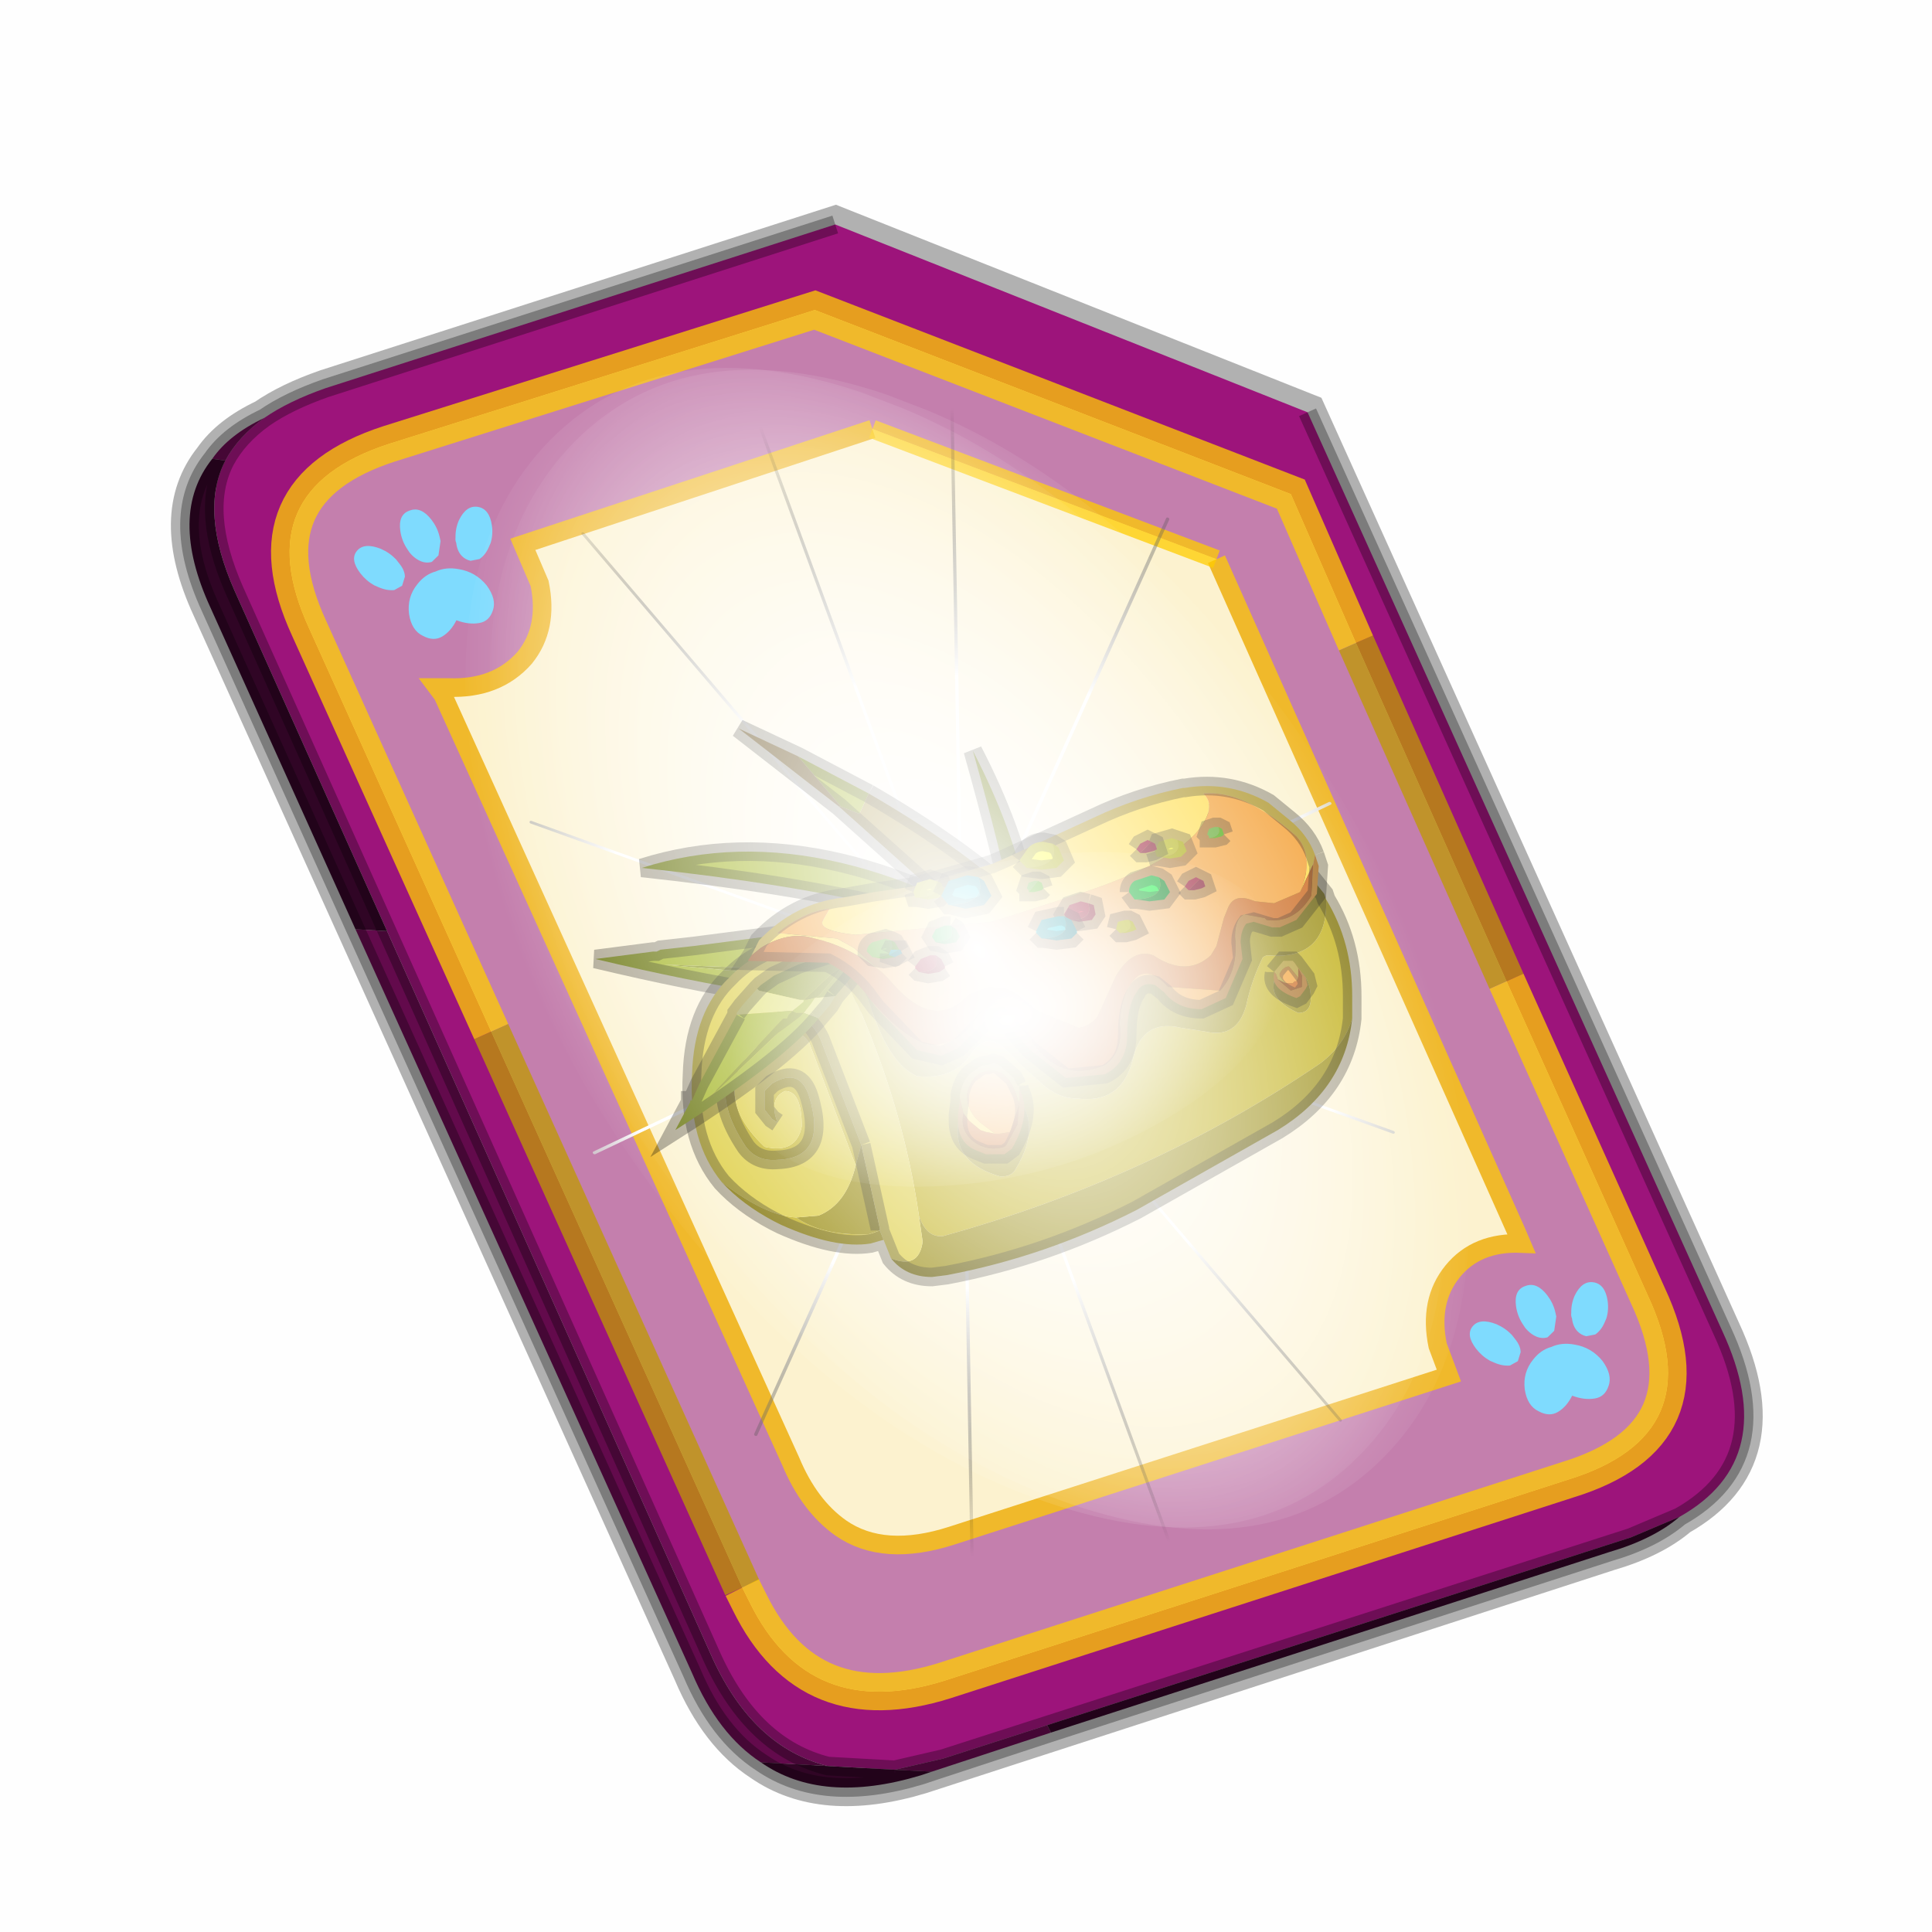<?xml version='1.0' encoding='UTF-8'?>
<svg xmlns:xlink="http://www.w3.org/1999/xlink" xmlns="http://www.w3.org/2000/svg" version="1.1" width="60px" height="60px" viewBox="0.0 0.0 60.0 60.0"><defs><g id="c1"><path fill="#000000" fill-opacity="0.004" d="M0.0 0.0 L60.0 0.0 60.0 60.0 0.0 60.0 0.0 0.0"/></g><g id="c2"><path fill="none" stroke="#000000" stroke-width="1.0" stroke-opacity="0.302" d="M0.7 12.25 Q-0.45 9.75 0.75 8.25 1.2 7.6 2.15 7.15 2.8 6.7 3.8 6.35 L17.5 1.95 30.2 7.0 41.35 31.7 Q42.95 35.15 40.2 36.7 39.5 37.3 38.3 37.65 L19.8 43.65 Q17.15 44.45 15.5 43.3 14.35 42.55 13.65 40.9 L0.7 12.25"/><path fill="#9d147b" stroke="none" d="M35.55 22.3 L31.5 13.2 29.75 9.2 16.95 4.25 5.5 7.85 Q1.65 9.1 3.35 12.8 L8.25 23.65 15.0 38.6 15.2 39.0 Q16.8 42.25 20.45 41.1 L37.2 35.7 Q41.1 34.5 39.35 30.75 L35.55 22.3 M2.15 7.15 Q2.8 6.7 3.8 6.35 L17.5 1.95 30.2 7.0 41.35 31.7 Q42.95 35.15 40.2 36.7 L38.9 37.25 23.2 42.3 20.4 43.2 19.1 43.5 17.3 43.4 Q15.3 42.9 14.2 40.5 L5.45 20.95 1.35 11.8 Q0.4 9.65 1.1 8.3 1.45 7.65 2.15 7.15"/><path fill="#c47fad" stroke="none" d="M31.5 13.2 L35.55 22.3 39.35 30.75 Q41.1 34.5 37.2 35.7 L20.45 41.1 Q16.8 42.25 15.2 39.0 L15.0 38.6 8.25 23.65 3.35 12.8 Q1.65 9.1 5.5 7.85 L16.95 4.25 29.75 9.2 31.5 13.2 M18.5 7.45 L9.1 10.55 9.55 11.6 Q9.8 12.8 9.15 13.6 8.4 14.45 7.1 14.4 L6.8 14.4 6.95 14.6 16.3 35.2 Q16.8 36.4 17.65 37.0 18.8 37.8 20.65 37.2 L34.0 32.9 33.7 32.1 Q33.45 30.9 34.1 30.1 34.75 29.3 35.95 29.35 L35.8 29.0 27.75 10.95 18.5 7.45"/><path fill="#630a4c" stroke="none" d="M0.75 8.25 Q1.2 7.6 2.15 7.15 1.45 7.65 1.1 8.3 L0.75 8.25 M23.3 42.5 L20.1 43.55 19.1 43.5 20.4 43.2 23.2 42.3 23.3 42.5 M15.5 43.3 Q14.35 42.55 13.65 40.9 L4.6 20.9 5.45 20.95 14.2 40.5 Q15.3 42.9 17.3 43.4 L15.5 43.3"/><path fill="#300525" stroke="none" d="M4.6 20.9 L0.7 12.25 Q-0.45 9.75 0.75 8.25 L1.1 8.3 Q0.4 9.65 1.35 11.8 L5.45 20.95 4.6 20.9 M40.2 36.7 Q39.5 37.3 38.3 37.65 L23.3 42.5 23.2 42.3 38.9 37.25 40.2 36.7 M20.1 43.55 L19.8 43.65 Q17.15 44.45 15.5 43.3 L17.3 43.4 19.1 43.5 20.1 43.55"/><path fill="#fcf2cf" stroke="none" d="M27.75 10.95 L35.8 29.0 35.95 29.35 Q34.75 29.3 34.1 30.1 33.45 30.9 33.7 32.1 L34.0 32.9 20.65 37.2 Q18.8 37.8 17.65 37.0 16.8 36.4 16.3 35.2 L6.95 14.6 6.8 14.4 7.1 14.4 Q8.4 14.45 9.15 13.6 9.8 12.8 9.55 11.6 L9.1 10.55 18.5 7.45 27.75 10.95"/><path fill="none" stroke="#bf9900" stroke-width="1.0" stroke-opacity="0.749" d="M31.5 13.2 L35.55 22.3 M15.0 38.6 L8.25 23.65"/><path fill="none" stroke="#ffcc00" stroke-width="1.0" stroke-opacity="0.749" d="M35.55 22.3 L39.35 30.75 Q41.1 34.5 37.2 35.7 L20.45 41.1 Q16.8 42.25 15.2 39.0 L15.0 38.6 M8.25 23.65 L3.35 12.8 Q1.65 9.1 5.5 7.85 L16.95 4.25 29.75 9.2 31.5 13.2"/><path fill="none" stroke="#000000" stroke-width="0.5" stroke-opacity="0.302" d="M4.6 20.9 L0.7 12.25 Q-0.45 9.75 0.75 8.25 1.2 7.6 2.15 7.15 2.8 6.7 3.8 6.35 L17.5 1.95 M30.2 7.0 L41.35 31.7 Q42.95 35.15 40.2 36.7 39.5 37.3 38.3 37.65 L23.3 42.5 20.1 43.55 19.8 43.65 Q17.15 44.45 15.5 43.3 14.35 42.55 13.65 40.9 L4.6 20.9 M5.45 20.95 L1.35 11.8 Q0.4 9.65 1.1 8.3 1.45 7.65 2.15 7.15 M19.1 43.5 L17.3 43.4 Q15.3 42.9 14.2 40.5 L5.45 20.95 M23.2 42.3 L20.4 43.2 19.1 43.5 M40.2 36.7 L38.9 37.25 23.2 42.3"/><path fill="none" stroke="#f0b92b" stroke-width="0.5" d="M27.75 10.95 L35.8 29.0 35.95 29.35 Q34.75 29.3 34.1 30.1 33.45 30.9 33.7 32.1 L34.0 32.9 20.65 37.2 Q18.8 37.8 17.65 37.0 16.8 36.4 16.3 35.2 L6.95 14.6 6.8 14.4 7.1 14.4 Q8.4 14.45 9.15 13.6 9.8 12.8 9.55 11.6 L9.1 10.55 18.5 7.45"/><path fill="none" stroke="#ffcc00" stroke-width="0.5" stroke-opacity="0.749" d="M18.5 7.45 L27.75 10.95"/></g><g id="c3"><path fill="#7fdbfe" stroke="none" d="M10.75 4.9 Q10.75 4.6 10.9 4.35 11.25 3.45 11.95 2.75 13.3 1.5 14.35 2.1 15.4 2.7 14.95 4.45 14.7 5.4 14.1 6.15 L13.75 6.5 Q13.1 7.15 12.35 7.35 L11.4 7.2 Q10.95 6.9 10.75 6.4 10.5 5.75 10.75 4.9 M7.5 5.9 Q7.0 5.85 6.6 5.5 6.05 5.0 5.8 4.15 L5.7 3.6 Q5.55 2.65 5.8 1.7 6.25 0.0 7.5 0.0 L7.6 0.0 Q8.85 0.0 9.3 1.7 9.55 2.65 9.4 3.6 L9.3 4.15 8.5 5.5 7.6 5.9 7.5 5.9 M4.35 4.9 Q4.6 5.75 4.35 6.4 L3.7 7.2 2.75 7.35 Q2.0 7.15 1.35 6.5 L1.0 6.15 Q0.4 5.4 0.15 4.45 -0.3 2.7 0.75 2.1 1.8 1.5 3.15 2.75 3.85 3.45 4.2 4.35 L4.35 4.9 M5.5 13.7 Q4.45 13.9 3.65 12.95 2.75 12.0 3.2 10.25 3.7 8.5 5.25 7.6 6.4 6.9 7.55 7.0 8.75 6.9 9.9 7.6 11.45 8.5 11.95 10.25 12.35 12.0 11.5 12.95 10.7 13.9 9.65 13.7 8.55 13.5 7.55 12.6 6.55 13.5 5.5 13.7"/></g><g id="c4"><g><use transform="matrix(1.0,0.0,0.0,1.0,0.0,0.0)" xlink:href="#c3"/></g></g><radialGradient gradientUnits="userSpaceOnUse" r="819.2" cx="0" cy="0" spreadMethod="pad" gradientTransform="matrix(0.091,0.0,0.0,0.091,0.6,3.4)" id="gradient1"><stop offset="0.0" stop-color="#ffffff"/><stop offset="1.0" stop-color="#ffffff" stop-opacity="0.0"/></radialGradient><g id="c5"><path stroke="none" fill="url(#gradient1)" d="M36.65 -54.65 Q60.05 -42.0 69.75 -17.95 80.55 8.9 68.0 34.1 55.45 59.35 26.8 68.2 -1.8 77.05 -29.7 64.3 -57.6 51.6 -68.45 24.75 -79.3 -2.05 -66.75 -27.25 L-66.7 -27.3 Q-54.1 -52.5 -25.5 -61.4 3.1 -70.2 31.0 -57.5 L36.65 -54.65"/></g><g id="c6"><g><use transform="matrix(1.0,0.0,0.0,1.0,0.0,0.0)" xlink:href="#c5"/></g></g><radialGradient gradientUnits="userSpaceOnUse" r="819.2" cx="0" cy="0" spreadMethod="pad" gradientTransform="matrix(0.209,0.0,0.0,0.177,67.15,107.2)" id="gradient2"><stop offset="0.357" stop-color="#ffffff"/><stop offset="0.671" stop-opacity="0.0"/></radialGradient><g id="c7"><path fill="none" stroke-linejoin="round" stroke-linecap="round" stroke="url(#gradient2)" stroke-width="0.5" d="M136.55 165.8 L68.6 106.0 68.4 106.0 118.25 201.5 M68.3 105.8 L68.35 105.8 68.3 105.8 68.3 105.85 68.4 106.0 68.3 106.0 86.55 211.5 M68.3 105.8 L68.3 105.85 68.3 106.0 68.15 105.95 18.25 151.55 M68.3 105.85 L68.25 105.85 68.3 106.0 50.0 193.2 M68.25 105.85 L68.15 105.95 0.05 97.7 M68.3 105.85 L68.25 105.8 68.25 105.85 M68.25 105.8 L68.2 105.7 0.0 45.7 M68.3 105.8 L68.25 105.75 68.25 105.8 M68.25 105.75 L68.2 105.7 18.25 10.05 M68.6 106.0 L68.35 105.8 118.25 60.15 M86.6 18.35 L68.3 105.8 M136.6 114.25 L68.6 106.0 M68.25 105.75 L49.95 0.05"/></g><g id="c8"><g><use transform="matrix(1.0,0.0,0.0,1.0,0.0,0.0)" xlink:href="#c7"/></g></g><g id="c9"><g><use transform="matrix(1.0,0.0,0.0,1.0,0.0,0.0)" xlink:href="#c2"/></g><g><use transform="matrix(0.239,-0.087,0.1,0.234,34.25,31.15)" xlink:href="#c4"/></g><g><use transform="matrix(0.239,-0.087,0.1,0.234,4.25,10.3)" xlink:href="#c4"/></g><g><use transform="matrix(0.141,-0.038,0.111,0.226,20.25,20.65)" filter="url(#filter7)" xlink:href="#c6"/></g><g><use transform="matrix(-0.155,0.051,0.084,0.147,22.6,3.15)" filter="url(#filter8)" xlink:href="#c8"/></g></g><filter id="filter7"><feColorMatrix in="SourceGraphic" type="matrix" values="0.0 0.0 0.0 0.0 0.797 0.0 0.0 0.0 0.0 0.598 0.0 0.0 0.0 0.0 0.199 0.0 0.0 0.0 1.0 0.0" result="cxform"/><feComposite operator="in" in2="SourceGraphic" result="color-xform"/></filter><filter id="filter8"><feColorMatrix in="SourceGraphic" type="matrix" values="0.0 0.0 0.0 0.0 0.996 0.0 0.0 0.0 0.0 0.996 0.0 0.0 0.0 0.0 0.996 0.0 0.0 0.0 1.0 0.0" result="cxform"/><feComposite operator="in" in2="SourceGraphic" result="color-xform"/></filter><g id="c10"><path fill="#a9ba32" stroke="none" d="M28.95 76.9 Q29.05 74.95 27.5 69.45 29.7 73.7 28.95 76.9"/><path fill="none" stroke="#000000" stroke-width="0.5" stroke-opacity="0.302" d="M28.95 76.9 Q29.05 74.95 27.5 69.45 29.7 73.7 28.95 76.9"/><path fill="#a9ba32" stroke="none" d="M29.9 75.25 Q26.5 73.45 18.6 72.6 23.65 71.0 29.9 75.25"/><path fill="none" stroke="#000000" stroke-width="0.5" stroke-opacity="0.302" d="M29.9 75.25 Q26.5 73.45 18.6 72.6 23.65 71.0 29.9 75.25"/><path fill="#a9ba32" stroke="none" d="M24.7 70.6 L24.45 71.15 23.95 70.95 22.8 69.6 24.7 70.6 M26.75 73.5 L26.7 73.25 27.05 73.2 27.35 73.2 28.25 73.35 28.7 73.45 29.85 74.8 29.35 75.45 27.35 73.2 Q29.0 75.2 29.25 76.05 L29.4 76.95 28.95 76.1 28.9 76.05 Q28.2 74.9 26.75 73.5"/><path fill="#a98d4e" stroke="none" d="M22.8 69.6 L23.95 70.95 23.9 70.95 21.2 68.85 22.8 69.6"/><path fill="#ae9b51" stroke="none" d="M23.95 70.95 L24.45 71.15 24.7 70.6 Q27.2 72.05 28.7 73.45 L28.25 73.35 27.35 73.2 27.05 73.2 26.7 73.25 26.75 73.5 23.9 70.95 23.95 70.95"/><path fill="#6b7326" stroke="none" d="M28.95 76.1 L29.4 76.95 Q29.45 77.9 27.7 80.05 29.3 76.8 28.95 76.1"/><path fill="#8e992b" stroke="none" d="M29.25 76.05 Q29.0 75.2 27.35 73.2 L29.35 75.45 29.25 76.05"/><path fill="none" stroke="#000000" stroke-width="0.5" stroke-opacity="0.302" d="M24.7 70.6 L22.8 69.6 21.2 68.85 23.9 70.95 26.75 73.5 Q28.2 74.9 28.9 76.05 L28.95 76.1 29.4 76.95 Q29.45 77.9 27.7 80.05 29.3 76.8 28.95 76.1 M28.7 73.45 Q27.2 72.05 24.7 70.6 M29.4 76.95 L29.25 76.05 29.35 75.45 29.85 74.8 28.7 73.45"/><path fill="#8e992b" stroke="none" d="M25.35 74.2 L25.55 74.2 26.25 74.35 27.2 74.65 29.05 75.7 28.7 75.65 28.75 75.8 29.2 76.0 29.65 76.6 29.55 76.2 29.85 76.95 Q29.4 76.05 27.7 76.15 L27.2 76.2 26.3 76.2 25.9 75.75 26.05 75.75 26.85 75.75 27.85 75.75 27.3 75.65 25.7 75.5 25.6 75.35 Q25.15 74.7 25.3 74.3 L25.35 74.2 M24.9 75.5 L24.95 75.55 25.0 75.75 24.8 75.7 23.65 75.6 19.2 75.2 24.45 75.4 24.5 75.4 24.6 75.45 24.9 75.5"/><path fill="#e1e173" stroke="none" d="M25.35 74.2 L25.3 74.3 Q25.15 74.7 25.6 75.35 L25.7 75.5 25.6 75.5 25.65 75.5 25.55 75.55 24.9 75.5 24.85 75.35 23.85 74.2 23.9 74.2 24.3 74.15 25.35 74.2 M25.9 75.75 L26.3 76.2 25.85 76.2 25.05 76.25 25.0 75.75 25.55 75.75 25.65 75.75 25.9 75.75"/><path fill="#838c26" stroke="none" d="M25.7 75.5 L27.3 75.65 27.85 75.75 26.85 75.75 26.05 75.75 25.9 75.75 25.75 75.55 25.7 75.5 M29.55 76.2 L29.65 76.6 29.2 76.0 28.75 75.8 28.7 75.65 29.05 75.7 29.15 75.75 29.55 76.2"/><path fill="#a9ba32" stroke="none" d="M23.85 74.2 L24.85 75.35 24.9 75.5 25.55 75.55 25.65 75.5 25.6 75.5 25.7 75.5 25.75 75.55 25.9 75.75 25.65 75.75 25.55 75.75 25.0 75.75 25.05 76.25 Q22.4 76.25 17.35 75.05 L18.9 74.85 19.0 74.85 19.1 74.8 20.0 74.7 23.85 74.2 M24.9 75.5 L24.6 75.45 24.5 75.4 24.45 75.4 19.2 75.2 23.65 75.6 24.8 75.7 25.0 75.75 24.95 75.55 24.9 75.5"/><path fill="none" stroke="#000000" stroke-width="0.5" stroke-opacity="0.302" d="M29.05 75.7 L27.2 74.65 26.25 74.35 25.55 74.2 25.35 74.2 24.3 74.15 23.9 74.2 23.85 74.2 20.0 74.7 19.1 74.8 19.0 74.85 18.9 74.85 17.35 75.05 Q22.4 76.25 25.05 76.25 L25.85 76.2 26.3 76.2 27.2 76.2 27.7 76.15 Q29.4 76.05 29.85 76.95 L29.55 76.2 M29.05 75.7 L29.15 75.75 29.55 76.2"/><path fill="#c4b322" stroke="none" d="M36.25 76.5 Q36.7 76.5 36.55 75.8 36.35 75.1 35.75 75.35 35.25 76.05 36.25 76.5 M37.0 73.45 Q37.7 74.6 37.7 76.05 L37.7 76.65 Q37.5 77.35 36.85 77.85 32.3 80.95 26.7 82.5 26.25 82.55 26.05 81.95 25.65 79.2 24.5 76.5 L23.75 74.9 Q24.2 75.1 24.7 76.15 25.2 77.85 26.0 78.2 27.0 78.3 27.45 77.6 27.9 76.95 28.4 77.5 L29.35 78.4 Q29.8 78.8 30.3 78.8 31.5 78.95 31.8 77.75 32.05 76.65 33.1 76.9 L33.75 77.0 Q34.6 77.2 34.85 76.3 35.0 75.6 35.3 75.0 L35.4 74.95 Q37.05 75.1 37.0 73.45 M25.1 82.6 L24.75 82.7 Q23.8 82.85 22.35 82.2 L22.15 82.1 Q21.3 81.65 20.75 81.05 21.9 81.95 22.75 82.0 23.45 82.5 24.7 82.45 L25.0 82.35 25.1 82.6 M24.35 80.6 L23.1 77.3 Q22.75 76.8 22.2 77.1 21.2 77.6 21.1 78.4 21.0 79.25 21.9 80.1 22.75 80.3 22.9 79.55 22.9 78.6 22.45 78.6 22.0 78.8 22.25 79.45 L22.1 79.35 21.9 79.1 21.9 78.6 22.1 78.4 Q22.85 77.95 23.1 78.75 23.6 80.4 22.25 80.45 21.7 80.5 21.4 80.1 19.95 77.95 22.25 76.75 23.0 76.35 23.4 77.2 L24.5 80.05 24.35 80.6 M28.35 78.45 L27.6 78.45 Q27.15 78.55 27.1 79.55 27.0 80.55 28.25 80.9 28.55 80.9 28.65 80.7 29.5 79.3 28.35 78.45"/><path fill="#9f921c" stroke="none" d="M36.25 76.5 Q35.25 76.05 35.75 75.35 36.35 75.1 36.55 75.8 36.7 76.5 36.25 76.5 M23.55 74.45 L24.75 74.2 Q27.1 73.75 29.25 72.75 L31.2 71.85 32.0 71.45 33.3 71.1 Q34.35 71.05 35.4 71.75 L36.55 72.8 36.95 73.3 37.0 73.45 Q37.05 75.1 35.4 74.95 L35.3 75.0 Q35.0 75.6 34.85 76.3 34.6 77.2 33.75 77.0 L33.1 76.9 Q32.05 76.65 31.8 77.75 31.5 78.95 30.3 78.8 29.8 78.8 29.35 78.4 L28.4 77.5 Q27.9 76.95 27.45 77.6 27.0 78.3 26.0 78.2 25.2 77.85 24.7 76.15 24.2 75.1 23.75 74.9 L23.55 74.45 M37.7 76.65 Q37.5 78.55 35.7 79.65 L31.9 81.8 Q29.45 83.05 26.8 83.55 L26.4 83.6 Q25.7 83.6 25.3 83.1 26.05 83.4 26.15 82.65 L26.05 81.95 Q26.25 82.55 26.7 82.5 32.3 80.95 36.85 77.85 37.5 77.35 37.7 76.65 M24.35 80.6 L24.5 80.05 25.0 82.3 25.0 82.35 24.7 82.45 Q23.45 82.5 22.75 82.0 L23.35 81.95 Q24.1 81.65 24.35 80.6 M28.35 78.45 Q29.5 79.3 28.65 80.7 28.55 80.9 28.25 80.9 27.0 80.55 27.1 79.55 27.15 78.55 27.6 78.45 L28.35 78.45"/><path fill="#dfd04a" stroke="none" d="M25.3 83.1 L25.1 82.6 25.0 82.35 25.0 82.3 24.5 80.05 23.4 77.2 Q23.0 76.35 22.25 76.75 19.95 77.95 21.4 80.1 21.7 80.5 22.25 80.45 23.6 80.4 23.1 78.75 22.85 77.95 22.1 78.4 L21.9 78.6 21.9 79.1 22.1 79.35 22.25 79.45 Q22.0 78.8 22.45 78.6 22.9 78.6 22.9 79.55 22.75 80.3 21.9 80.1 21.0 79.25 21.1 78.4 21.2 77.6 22.2 77.1 22.75 76.8 23.1 77.3 L24.35 80.6 Q24.1 81.65 23.35 81.95 L22.75 82.0 Q21.9 81.95 20.75 81.05 19.85 79.95 19.95 78.15 20.0 76.45 20.95 75.55 21.7 74.75 23.1 74.5 L23.55 74.45 23.75 74.9 24.5 76.5 Q25.65 79.2 26.05 81.95 L26.15 82.65 Q26.05 83.4 25.3 83.1"/><path fill="none" stroke="#000000" stroke-width="0.5" stroke-opacity="0.302" d="M23.55 74.45 L24.75 74.2 Q27.1 73.75 29.25 72.75 L31.2 71.85 32.0 71.45 33.3 71.1 Q34.35 71.05 35.4 71.75 L36.55 72.8 36.95 73.3 37.0 73.45 Q37.7 74.6 37.7 76.05 L37.7 76.65 Q37.5 78.55 35.7 79.65 L31.9 81.8 Q29.45 83.05 26.8 83.55 L26.4 83.6 Q25.7 83.6 25.3 83.1 L25.1 82.6 24.75 82.7 Q23.8 82.85 22.35 82.2 L22.15 82.1 Q21.3 81.65 20.75 81.05 19.85 79.95 19.95 78.15 20.0 76.45 20.95 75.55 21.7 74.75 23.1 74.5 L23.55 74.45 M24.5 80.05 L23.4 77.2 Q23.0 76.35 22.25 76.75 19.95 77.95 21.4 80.1 21.7 80.5 22.25 80.45 23.6 80.4 23.1 78.75 22.85 77.95 22.1 78.4 L21.9 78.6 21.9 79.1 22.1 79.35 22.25 79.45 M25.0 82.35 L25.0 82.3 24.5 80.05 M25.1 82.6 L25.0 82.35"/><path fill="#8e992b" stroke="none" d="M24.35 74.7 L24.2 74.85 24.35 74.85 24.65 74.7 25.4 74.7 25.05 74.65 25.75 74.75 Q24.8 74.65 24.3 75.45 L24.1 75.7 23.8 76.05 23.25 76.1 23.35 76.05 23.65 75.7 24.0 75.25 23.7 75.45 22.95 76.15 22.85 76.15 21.75 75.9 21.7 75.85 21.8 75.75 22.15 75.5 22.8 75.2 24.35 74.7 M22.65 76.45 L22.75 76.5 22.95 76.5 22.85 76.6 22.25 77.05 20.3 78.9 22.4 76.65 22.5 76.65 22.55 76.55 22.65 76.45"/><path fill="#838c26" stroke="none" d="M25.05 74.65 L25.4 74.7 24.65 74.7 24.35 74.85 24.2 74.85 24.35 74.7 24.45 74.7 24.45 74.65 25.05 74.65 M22.95 76.15 L23.7 75.45 24.0 75.25 23.65 75.7 23.35 76.05 23.25 76.1 23.05 76.15 22.95 76.15"/><path fill="#e1e173" stroke="none" d="M21.7 75.85 L21.75 75.9 22.85 76.15 22.95 76.15 22.9 76.2 22.95 76.15 22.95 76.2 22.65 76.45 22.55 76.45 21.15 76.55 21.15 76.5 21.3 76.3 21.7 75.85 M23.25 76.1 L23.8 76.05 23.65 76.3 23.35 76.65 22.95 76.5 23.15 76.25 23.25 76.1"/><path fill="#a9ba32" stroke="none" d="M22.95 76.15 L23.05 76.15 23.25 76.1 23.15 76.25 22.95 76.5 22.75 76.5 22.65 76.45 22.95 76.2 22.95 76.15 22.9 76.2 22.95 76.15 M21.15 76.55 L22.55 76.45 22.65 76.45 22.55 76.55 22.5 76.65 22.4 76.65 20.3 78.9 22.25 77.05 22.85 76.6 22.95 76.5 23.35 76.65 Q22.4 77.8 19.5 79.65 L19.9 78.9 19.9 78.85 19.95 78.85 20.15 78.4 21.15 76.55"/><path fill="none" stroke="#000000" stroke-width="0.5" stroke-opacity="0.302" d="M24.35 74.7 L22.8 75.2 22.15 75.5 21.8 75.75 21.7 75.85 21.3 76.3 21.15 76.5 21.15 76.55 M23.8 76.05 L24.1 75.7 24.3 75.45 Q24.8 74.65 25.75 74.75 L25.05 74.65 24.45 74.65 24.45 74.7 24.35 74.7 M23.35 76.65 L23.65 76.3 23.8 76.05 M23.35 76.65 Q22.4 77.8 19.5 79.65 L19.9 78.9 19.9 78.85 19.95 78.85 20.15 78.4 21.15 76.55"/><path fill="#ffde4f" stroke="none" d="M36.3 73.25 Q36.7 72.3 36.2 71.75 34.8 70.5 33.7 70.6 33.95 70.85 33.8 71.2 33.35 72.3 30.5 73.25 L28.8 73.8 28.0 74.05 24.35 74.4 Q23.4 74.3 23.45 74.05 L23.65 73.7 Q23.0 73.75 22.25 74.35 L23.85 74.5 24.3 74.75 25.05 75.4 Q24.3 74.8 23.45 74.55 L23.05 74.45 Q22.45 74.35 21.8 74.75 L21.55 74.95 21.75 74.55 Q22.7 73.55 24.0 73.4 L24.85 73.25 25.9 73.1 28.0 72.5 28.35 72.35 30.75 71.25 Q31.9 70.7 33.15 70.45 L33.2 70.45 Q34.4 70.25 35.45 70.85 L36.0 71.3 Q36.5 71.7 36.7 72.25 L36.65 72.5 36.3 73.25 M35.6 75.4 L35.85 75.1 36.05 75.1 36.1 75.1 36.15 75.15 36.25 75.3 36.25 75.55 36.0 75.25 Q35.85 75.25 35.75 75.45 L35.75 75.5 35.9 75.7 35.7 75.6 35.65 75.45 35.6 75.4 M28.75 78.95 L28.7 78.8 Q28.5 78.1 28.05 78.05 L28.0 78.05 Q27.5 78.05 27.35 78.65 27.3 79.1 27.7 79.45 L28.1 79.75 27.85 79.7 27.7 79.65 27.4 79.4 27.25 79.2 27.15 78.8 27.15 78.7 Q27.25 78.2 27.55 78.05 27.7 77.9 27.9 77.9 L28.05 77.85 28.2 77.9 28.6 78.25 28.7 78.45 28.75 78.45 28.75 78.6 28.75 78.85 28.75 78.95"/><path fill="#f4a33c" stroke="none" d="M25.05 75.4 L24.3 74.75 23.85 74.5 22.25 74.35 Q23.0 73.75 23.65 73.7 L23.45 74.05 Q23.4 74.3 24.35 74.4 L28.0 74.05 28.8 73.8 30.5 73.25 Q33.35 72.3 33.8 71.2 33.95 70.85 33.7 70.6 34.8 70.5 36.2 71.75 36.7 72.3 36.3 73.25 L35.6 73.55 35.1 73.5 34.95 73.45 Q34.5 73.3 34.35 73.7 L34.25 73.95 34.05 74.7 33.9 74.95 Q33.25 75.55 32.35 74.95 31.8 74.75 31.35 75.5 L30.85 76.6 Q30.65 76.85 30.35 76.9 L29.25 76.45 28.7 76.0 28.4 75.85 27.95 75.8 27.4 76.0 Q26.45 77.05 25.25 75.6 L25.15 75.5 25.05 75.4 M36.65 72.5 L36.7 72.25 36.8 72.55 36.75 73.3 36.2 74.0 35.75 74.2 35.55 74.2 35.05 74.05 34.85 74.1 Q34.7 74.3 34.7 74.6 L34.75 75.05 34.3 76.1 33.65 76.4 Q33.0 76.4 32.65 75.95 L32.4 75.75 Q32.05 75.65 31.9 75.95 31.65 76.3 31.65 77.1 31.65 77.85 31.05 78.15 L30.0 78.25 29.05 77.5 29.0 77.45 28.3 76.65 28.25 76.6 27.9 76.6 27.75 76.8 27.1 77.45 26.65 77.65 26.0 77.5 24.9 76.35 24.75 76.15 Q25.9 77.45 26.55 77.35 27.2 77.25 27.5 76.75 27.9 76.2 28.2 76.35 L29.1 77.2 29.1 77.3 Q29.9 78.4 31.05 77.9 31.55 77.55 31.45 76.8 31.5 75.85 31.95 75.5 32.3 75.3 32.75 75.8 L34.15 75.9 Q34.65 75.35 34.55 74.45 34.55 73.95 34.8 73.85 L35.35 73.95 35.4 74.0 Q36.15 74.1 36.6 73.35 L36.65 72.5 M36.15 75.15 L36.45 75.55 36.5 75.75 36.45 75.85 36.3 76.05 36.2 76.1 Q35.5 75.85 35.6 75.45 L35.6 75.4 35.65 75.45 35.7 75.6 36.05 75.9 36.35 75.8 36.35 75.5 36.25 75.3 36.15 75.15 M35.9 75.7 L35.75 75.5 35.75 75.45 Q35.85 75.25 36.0 75.25 L36.25 75.55 36.2 75.65 36.15 75.65 36.1 75.7 36.05 75.7 35.9 75.7 M28.1 79.75 L27.7 79.45 Q27.3 79.1 27.35 78.65 27.5 78.05 28.0 78.05 L28.05 78.05 Q28.5 78.1 28.7 78.8 L28.75 78.95 28.55 79.55 28.5 79.7 28.2 79.75 28.1 79.75 M28.75 78.85 L28.75 78.6 28.75 78.45 28.75 78.55 Q29.1 79.2 28.55 80.15 L28.35 80.3 28.1 80.3 27.85 80.3 27.6 80.2 Q27.1 80.0 27.1 79.4 L27.1 79.25 27.15 78.85 27.15 78.8 27.25 79.2 Q27.15 79.6 27.45 79.9 27.85 80.25 28.35 80.1 L28.4 80.05 28.7 79.5 28.75 78.85"/><path fill="#cc6b22" stroke="none" d="M36.3 73.25 L36.65 72.5 36.6 73.35 Q36.15 74.1 35.4 74.0 L35.35 73.95 34.8 73.85 Q34.55 73.95 34.55 74.45 34.65 75.35 34.15 75.9 L32.75 75.8 Q32.3 75.3 31.95 75.5 31.5 75.85 31.45 76.8 31.55 77.55 31.05 77.9 29.9 78.4 29.1 77.3 L29.1 77.2 28.2 76.35 Q27.9 76.2 27.5 76.75 27.2 77.25 26.55 77.35 25.9 77.45 24.75 76.15 24.3 75.5 23.6 75.15 L21.45 75.1 21.55 74.95 21.8 74.75 Q22.45 74.35 23.05 74.45 L23.45 74.55 Q24.3 74.8 25.05 75.4 L25.15 75.5 25.25 75.6 Q26.45 77.05 27.4 76.0 L27.95 75.8 28.4 75.85 28.7 76.0 29.25 76.45 30.35 76.9 Q30.65 76.85 30.85 76.6 L31.35 75.5 Q31.8 74.75 32.35 74.95 33.25 75.55 33.9 74.95 L34.05 74.7 34.25 73.95 34.35 73.7 Q34.5 73.3 34.95 73.45 L35.1 73.5 35.6 73.55 36.3 73.25 M35.7 75.6 L35.9 75.7 36.05 75.7 36.1 75.7 36.15 75.65 36.2 75.65 36.25 75.55 36.25 75.3 36.35 75.5 36.35 75.8 36.05 75.9 35.7 75.6 M28.75 78.95 L28.75 78.85 28.7 79.5 28.4 80.05 28.35 80.1 Q27.85 80.25 27.45 79.9 27.15 79.6 27.25 79.2 L27.4 79.4 27.7 79.65 27.85 79.7 28.1 79.75 28.2 79.75 28.5 79.7 28.55 79.55 28.75 78.95"/><path fill="none" stroke="#000000" stroke-width="0.5" stroke-opacity="0.302" d="M36.7 72.25 Q36.5 71.7 36.0 71.3 L35.45 70.85 Q34.4 70.25 33.2 70.45 L33.15 70.45 Q31.9 70.7 30.75 71.25 L28.35 72.35 28.0 72.5 25.9 73.1 24.85 73.25 24.0 73.4 Q22.7 73.55 21.75 74.55 L21.55 74.95 21.45 75.1 23.6 75.15 Q24.3 75.5 24.75 76.15 L24.9 76.35 26.0 77.5 26.65 77.65 27.1 77.45 27.75 76.8 27.9 76.6 28.25 76.6 28.3 76.65 29.0 77.45 29.05 77.5 30.0 78.25 31.05 78.15 Q31.65 77.85 31.65 77.1 31.65 76.3 31.9 75.95 32.05 75.65 32.4 75.75 L32.65 75.95 Q33.0 76.4 33.65 76.4 L34.3 76.1 34.75 75.05 34.7 74.6 Q34.7 74.3 34.85 74.1 L35.05 74.05 35.55 74.2 35.75 74.2 36.2 74.0 36.75 73.3 36.8 72.55 36.7 72.25 M35.6 75.4 L35.85 75.1 36.05 75.1 36.1 75.1 36.15 75.15 36.45 75.55 36.5 75.75 36.45 75.85 36.3 76.05 36.2 76.1 Q35.5 75.85 35.6 75.45 L35.6 75.4 M28.75 78.45 L28.7 78.45 28.6 78.25 28.2 77.9 28.05 77.85 27.9 77.9 Q27.7 77.9 27.55 78.05 27.25 78.2 27.15 78.7 L27.15 78.8 M28.75 78.45 L28.75 78.55 Q29.1 79.2 28.55 80.15 L28.35 80.3 28.1 80.3 27.85 80.3 27.6 80.2 Q27.1 80.0 27.1 79.4 L27.1 79.25 27.15 78.85 27.15 78.8"/></g><g id="c11"><g><use transform="matrix(1.0,0.0,0.0,1.0,0.0,0.0)" xlink:href="#c5"/></g></g><g id="c12"><path fill="#ffff1a" stroke="none" d="M25.9 73.25 L26.0 73.0 26.35 72.9 26.5 72.95 Q26.65 73.4 26.0 73.4 L25.95 73.4 25.9 73.25"/><path fill="#eeee00" stroke="none" d="M26.5 72.95 L26.65 73.0 26.75 73.25 26.6 73.4 26.3 73.45 26.0 73.4 Q26.65 73.4 26.5 72.95"/><path fill="none" stroke="#000000" stroke-width="0.5" stroke-opacity="0.302" d="M25.9 73.25 L26.0 73.0 26.35 72.9 26.5 72.95 26.65 73.0 26.75 73.25 26.6 73.4 26.3 73.45 26.0 73.4 25.95 73.4 25.9 73.25"/><path fill="#69f00f" stroke="none" d="M25.55 74.85 L25.4 75.0 25.1 75.05 24.8 75.0 Q25.45 75.0 25.3 74.55 L25.4 74.6 25.55 74.85"/><path fill="#8cf347" stroke="none" d="M24.8 75.0 L24.65 74.85 Q24.65 74.7 24.8 74.6 L25.15 74.5 25.3 74.55 Q25.45 75.0 24.8 75.0"/><path fill="none" stroke="#000000" stroke-width="0.5" stroke-opacity="0.302" d="M25.55 74.85 L25.4 75.0 25.1 75.05 24.8 75.0 24.65 74.85 Q24.65 74.7 24.8 74.6 L25.15 74.5 25.3 74.55 25.4 74.6 25.55 74.85"/><path fill="#12a2b1" stroke="none" d="M27.65 72.85 L27.8 72.95 28.0 73.35 27.8 73.6 27.3 73.7 26.9 73.6 Q27.9 73.55 27.65 72.85"/><path fill="#16cde0" stroke="none" d="M26.65 73.35 L26.85 72.95 27.35 72.8 27.65 72.85 Q27.9 73.55 26.9 73.6 L26.85 73.6 26.65 73.35"/><path fill="none" stroke="#000000" stroke-width="0.5" stroke-opacity="0.302" d="M26.65 73.35 L26.85 72.95 27.35 72.8 27.65 72.85 27.8 72.95 28.0 73.35 27.8 73.6 27.3 73.7 26.9 73.6 26.85 73.6 26.65 73.35"/><path fill="#ffff1a" stroke="none" d="M28.75 72.4 L29.0 72.05 Q29.15 71.9 29.4 71.9 L29.65 71.95 Q29.85 72.55 28.95 72.6 L28.75 72.4"/><path fill="#eeee00" stroke="none" d="M29.65 71.95 L29.8 72.05 29.95 72.4 29.75 72.6 29.35 72.65 28.95 72.6 Q29.85 72.55 29.65 71.95"/><path fill="none" stroke="#000000" stroke-width="0.5" stroke-opacity="0.302" d="M28.75 72.4 L29.0 72.05 Q29.15 71.9 29.4 71.9 L29.65 71.95 29.8 72.05 29.95 72.4 29.75 72.6 29.35 72.65 28.95 72.6 28.75 72.4"/><path fill="#b61636" stroke="none" d="M30.6 73.55 L30.75 73.6 30.8 73.85 30.7 74.0 30.35 74.05 30.1 74.0 Q30.75 74.0 30.6 73.55"/><path fill="#d51a40" stroke="none" d="M30.1 74.0 L30.05 74.0 29.95 73.85 30.1 73.6 30.4 73.5 30.6 73.55 Q30.75 74.0 30.1 74.0"/><path fill="none" stroke="#000000" stroke-width="0.5" stroke-opacity="0.302" d="M30.6 73.55 L30.75 73.6 30.8 73.85 30.7 74.0 30.35 74.05 30.1 74.0 30.05 74.0 29.95 73.85 30.1 73.6 30.4 73.5 30.6 73.55"/><path fill="#03b827" stroke="none" d="M32.5 72.85 L32.65 72.95 32.8 73.25 32.65 73.45 32.25 73.5 31.9 73.45 Q32.7 73.4 32.5 72.85"/><path fill="#04f233" stroke="none" d="M31.7 73.25 Q31.7 73.05 31.85 72.95 L32.3 72.8 32.5 72.85 Q32.7 73.4 31.9 73.45 L31.85 73.45 31.7 73.25"/><path fill="none" stroke="#000000" stroke-width="0.5" stroke-opacity="0.302" d="M31.7 73.25 Q31.7 73.05 31.85 72.95 L32.3 72.8 32.5 72.85 32.65 72.95 32.8 73.25 32.65 73.45 32.25 73.5 31.9 73.45 31.85 73.45 31.7 73.25"/><path fill="#04f233" stroke="none" d="M26.5 74.6 L26.4 74.45 26.5 74.25 26.75 74.15 26.9 74.15 Q27.1 74.55 26.5 74.6"/><path fill="#03b827" stroke="none" d="M26.9 74.15 L27.05 74.25 27.15 74.45 27.05 74.6 26.75 74.65 26.5 74.6 Q27.1 74.55 26.9 74.15"/><path fill="none" stroke="#000000" stroke-width="0.5" stroke-opacity="0.302" d="M26.9 74.15 L27.05 74.25 27.15 74.45 27.05 74.6 26.75 74.65 26.5 74.6 26.4 74.45 26.5 74.25 26.75 74.15 26.9 74.15"/><path fill="#16cde0" stroke="none" d="M29.4 74.5 L29.35 74.5 29.2 74.35 29.2 74.3 29.35 74.0 29.8 73.9 29.95 73.9 Q30.2 74.45 29.4 74.5"/><path fill="#12a2b1" stroke="none" d="M29.95 73.9 L30.15 74.0 30.3 74.3 30.3 74.35 30.15 74.5 29.75 74.55 29.4 74.5 Q30.2 74.45 29.95 73.9"/><path fill="none" stroke="#000000" stroke-width="0.5" stroke-opacity="0.302" d="M29.95 73.9 L30.15 74.0 30.3 74.3 M30.3 74.35 L30.15 74.5 29.75 74.55 29.4 74.5 29.35 74.5 29.2 74.35 M29.2 74.3 L29.35 74.0 29.8 73.9 29.95 73.9"/><path fill="#ffff1a" stroke="none" d="M32.4 72.15 L32.5 71.9 32.85 71.8 33.0 71.85 Q33.15 72.3 32.5 72.3 L32.45 72.3 32.4 72.15"/><path fill="#eeee00" stroke="none" d="M33.0 71.85 L33.15 71.9 33.25 72.15 33.1 72.3 32.8 72.35 32.5 72.3 Q33.15 72.3 33.0 71.85"/><path fill="none" stroke="#000000" stroke-width="0.5" stroke-opacity="0.302" d="M32.4 72.15 L32.5 71.9 32.85 71.8 33.0 71.85 33.15 71.9 33.25 72.15 33.1 72.3 32.8 72.35 32.5 72.3 32.45 72.3 32.4 72.15"/><path fill="#d51a40" stroke="none" d="M25.95 75.3 L25.95 75.25 26.1 75.05 26.35 74.95 26.5 74.95 Q26.65 75.4 26.05 75.4 L25.95 75.3"/><path fill="#b61636" stroke="none" d="M26.5 74.95 L26.65 75.05 26.75 75.25 26.75 75.3 26.6 75.4 26.3 75.45 26.05 75.4 Q26.65 75.4 26.5 74.95"/><path fill="none" stroke="#000000" stroke-width="0.5" stroke-opacity="0.302" d="M25.95 75.25 L26.1 75.05 26.35 74.95 26.5 74.95 26.65 75.05 26.75 75.25 M26.75 75.3 L26.6 75.4 26.3 75.45 26.05 75.4 25.95 75.3"/><path fill="#d51a40" stroke="none" d="M31.9 72.1 L32.0 71.95 32.2 71.85 32.3 71.9 32.0 72.2 31.95 72.15 31.9 72.1"/><path fill="#b61636" stroke="none" d="M32.3 71.9 L32.4 71.95 32.45 72.1 32.35 72.15 32.15 72.2 32.0 72.2 32.3 71.9"/><path fill="none" stroke="#000000" stroke-width="0.5" stroke-opacity="0.302" d="M31.9 72.1 L32.0 71.95 32.2 71.85 32.3 71.9 32.4 71.95 32.45 72.1 32.35 72.15 32.15 72.2 32.0 72.2 31.95 72.15 31.9 72.1"/><path fill="#d51a40" stroke="none" d="M33.2 73.1 L33.3 72.95 33.5 72.85 33.6 72.9 33.3 73.2 33.25 73.15 33.2 73.1"/><path fill="#b61636" stroke="none" d="M33.6 72.9 L33.7 72.95 33.75 73.1 33.65 73.15 33.45 73.2 33.3 73.2 33.6 72.9"/><path fill="none" stroke="#000000" stroke-width="0.5" stroke-opacity="0.302" d="M33.2 73.1 L33.3 72.95 33.5 72.85 33.6 72.9 33.7 72.95 33.75 73.1 33.65 73.15 33.45 73.2 33.3 73.2 33.25 73.15 33.2 73.1"/><path fill="#ffff1a" stroke="none" d="M31.35 74.25 L31.4 74.05 31.6 74.0 31.7 74.0 Q31.85 74.3 31.45 74.35 L31.4 74.3 31.35 74.25"/><path fill="#eeee00" stroke="none" d="M31.7 74.0 L31.8 74.05 31.9 74.25 31.8 74.3 31.6 74.35 31.45 74.35 Q31.85 74.3 31.7 74.0"/><path fill="none" stroke="#000000" stroke-width="0.5" stroke-opacity="0.302" d="M31.35 74.25 L31.4 74.05 31.6 74.0 31.7 74.0 31.8 74.05 31.9 74.25 31.8 74.3 31.6 74.35 31.45 74.35 31.4 74.3 31.35 74.25"/><path fill="#69f00f" stroke="none" d="M34.25 71.7 L34.2 71.75 34.0 71.8 33.85 71.8 Q34.2 71.75 34.1 71.5 L34.2 71.55 34.25 71.7"/><path fill="#8cf347" stroke="none" d="M33.85 71.8 L33.85 71.75 33.8 71.7 33.85 71.55 34.0 71.5 34.1 71.5 Q34.2 71.75 33.85 71.8"/><path fill="none" stroke="#000000" stroke-width="0.5" stroke-opacity="0.302" d="M34.25 71.7 L34.2 71.75 34.0 71.8 33.85 71.8 33.85 71.75 33.8 71.7 33.85 71.55 34.0 71.5 34.1 71.5 34.2 71.55 34.25 71.7"/><path fill="#69f00f" stroke="none" d="M29.4 73.15 L29.35 73.2 29.15 73.25 29.0 73.25 29.25 72.95 29.35 73.0 29.4 73.15"/><path fill="#8cf347" stroke="none" d="M29.0 73.25 L29.0 73.2 28.95 73.15 29.0 73.0 29.15 72.95 29.25 72.95 29.0 73.25"/><path fill="none" stroke="#000000" stroke-width="0.5" stroke-opacity="0.302" d="M29.4 73.15 L29.35 73.2 29.15 73.25 29.0 73.25 29.0 73.2 28.95 73.15 29.0 73.0 29.15 72.95 29.25 72.95 29.35 73.0 29.4 73.15"/><path fill="#12a2b1" stroke="none" d="M25.5 74.8 L25.55 74.8 25.6 74.9 25.5 74.95 25.4 75.0 25.25 74.95 25.5 74.8"/><path fill="#16cde0" stroke="none" d="M25.25 74.9 L25.3 74.8 25.45 74.8 25.5 74.8 25.25 74.95 25.25 74.9"/><path fill="none" stroke="#000000" stroke-width="0.5" stroke-opacity="0.302" d="M25.25 74.9 L25.3 74.8 25.45 74.8 25.5 74.8 25.55 74.8 25.6 74.9 25.5 74.95 25.4 75.0 25.25 74.95 25.25 74.9"/></g><g id="c13"><g><use transform="matrix(1.0,0.0,0.0,1.0,6.3,53.35)" xlink:href="#c9"/></g><g><use transform="matrix(1.0,0.0,0.0,1.0,0.0,0.0)" xlink:href="#c10"/></g><g><use transform="matrix(0.098,-0.033,0.022,0.057,28.3,76.5)" filter="url(#filter12)" xlink:href="#c11"/></g><g><use transform="matrix(1.0,0.0,0.0,1.0,0.0,0.0)" xlink:href="#c12"/></g><g><use transform="matrix(0.141,-0.038,0.111,0.226,27.2,74.05)" filter="url(#filter14)" xlink:href="#c6"/></g></g><filter id="filter12"><feColorMatrix in="SourceGraphic" type="matrix" values="0.0 0.0 0.0 0.0 0.996 0.0 0.0 0.0 0.0 0.797 0.0 0.0 0.0 0.0 0.0 0.0 0.0 0.0 0.141 0.0" result="cxform"/><feComposite operator="in" in2="SourceGraphic" result="color-xform"/></filter><filter id="filter14"><feColorMatrix in="SourceGraphic" type="matrix" values="1.0 0.0 0.0 0.0 0.0 0.0 1.0 0.0 0.0 0.0 0.0 0.0 1.0 0.0 0.0 0.0 0.0 0.0 0.23 0.0" result="cxform"/><feComposite operator="in" in2="SourceGraphic" result="color-xform"/></filter></defs><g><g><use transform="matrix(1.0,0.0,0.0,1.0,0.0,0.0)" xlink:href="#c1"/></g><g><use transform="matrix(1.155,0.0,0.0,1.155,-1.55,-56.9)" xlink:href="#c13"/></g></g></svg>